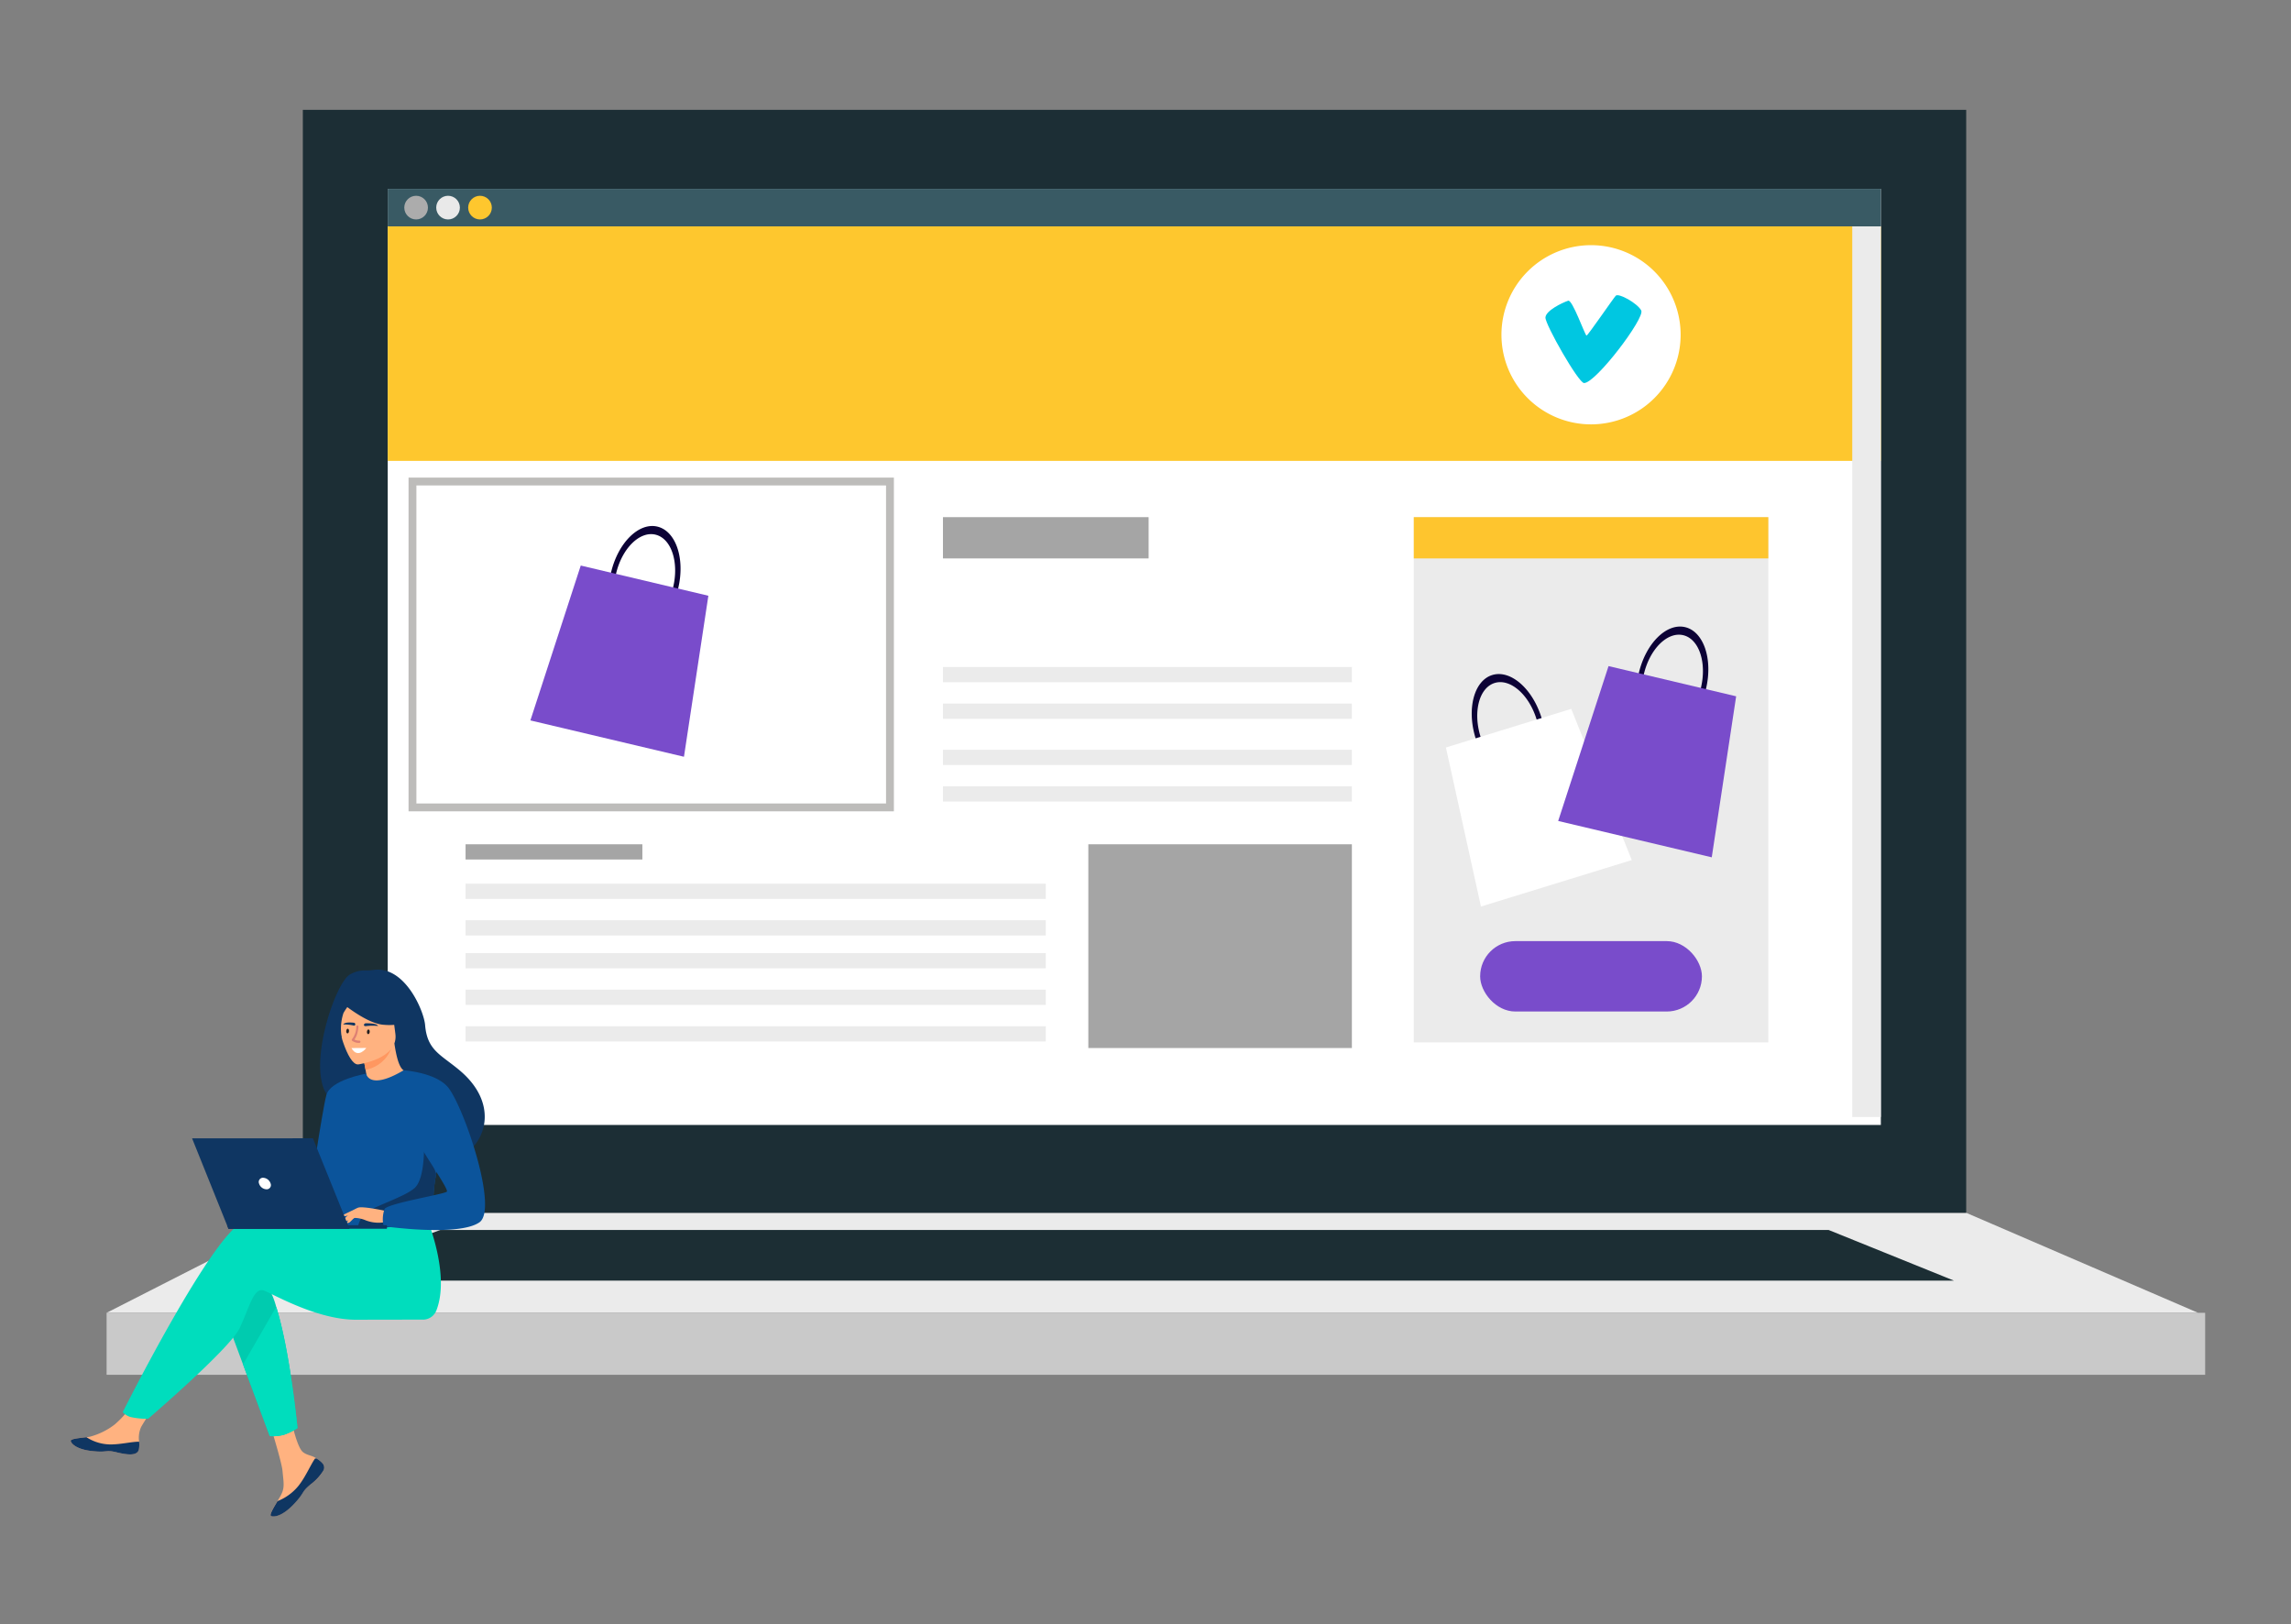 <svg xmlns="http://www.w3.org/2000/svg" width="292" height="207" viewBox="0 0 292 207">
  <rect x="0" y="0" width="292" height="207" fill="#808080" stroke="none"/>
  <g id="Grupo_56509" data-name="Grupo 56509" transform="translate(1180 5432)">
    <rect id="Rectángulo_5717" data-name="Rectángulo 5717" width="292" height="207" transform="translate(-1180 -5432)" fill="none"/>
    <g id="Grupo_56508" data-name="Grupo 56508" transform="translate(-1244.285 -82.325)">
      <path id="Trazado_104976" data-name="Trazado 104976" d="M354.636,451.85l29.553,12.744H117.62l25.013-12.744Z" transform="translate(-39.749 -5646.959)" fill="#ebebeb"/>
      <rect id="Rectángulo_5860" data-name="Rectángulo 5860" width="212.003" height="140.566" transform="translate(102.884 -5335.675)" fill="#1c2e35"/>
      <rect id="Rectángulo_5861" data-name="Rectángulo 5861" width="190.306" height="119.3" transform="translate(113.703 -5325.606)" fill="#fff"/>
      <rect id="Rectángulo_5862" data-name="Rectángulo 5862" width="190.306" height="4.782" transform="translate(113.703 -5325.606)" fill="#395a64"/>
      <rect id="Rectángulo_5863" data-name="Rectángulo 5863" width="149.902" height="5.499" transform="translate(139.762 -5314.848)" fill="#feffff"/>
      <rect id="Rectángulo_5864" data-name="Rectángulo 5864" width="190.306" height="29.885" transform="translate(113.703 -5320.824)" fill="#fec72e"/>
      <rect id="Rectángulo_5865" data-name="Rectángulo 5865" width="45.186" height="66.942" transform="translate(244.479 -5283.768)" fill="#ebebeb"/>
      <rect id="Rectángulo_5866" data-name="Rectángulo 5866" width="45.186" height="5.26" transform="translate(244.479 -5283.768)" fill="#fec52e"/>
      <rect id="Rectángulo_5867" data-name="Rectángulo 5867" width="26.213" height="5.26" transform="translate(184.47 -5283.768)" fill="#a5a5a5"/>
      <rect id="Rectángulo_5868" data-name="Rectángulo 5868" width="52.119" height="1.94" transform="translate(184.47 -5264.668)" fill="#ebebeb"/>
      <rect id="Rectángulo_5869" data-name="Rectángulo 5869" width="52.119" height="1.94" transform="translate(184.47 -5260.007)" fill="#ebebeb"/>
      <rect id="Rectángulo_5870" data-name="Rectángulo 5870" width="52.119" height="1.94" transform="translate(184.47 -5254.122)" fill="#ebebeb"/>
      <rect id="Rectángulo_5871" data-name="Rectángulo 5871" width="52.119" height="1.94" transform="translate(184.47 -5249.46)" fill="#ebebeb"/>
      <rect id="Rectángulo_5872" data-name="Rectángulo 5872" width="73.952" height="1.94" transform="translate(123.625 -5237.055)" fill="#ebebeb"/>
      <rect id="Rectángulo_5873" data-name="Rectángulo 5873" width="22.534" height="1.94" transform="translate(123.625 -5242.076)" fill="#a5a5a5"/>
      <rect id="Rectángulo_5874" data-name="Rectángulo 5874" width="73.952" height="1.94" transform="translate(123.625 -5232.393)" fill="#ebebeb"/>
      <rect id="Rectángulo_5875" data-name="Rectángulo 5875" width="73.952" height="1.94" transform="translate(123.625 -5228.209)" fill="#ebebeb"/>
      <rect id="Rectángulo_5876" data-name="Rectángulo 5876" width="73.952" height="1.94" transform="translate(123.625 -5223.547)" fill="#ebebeb"/>
      <rect id="Rectángulo_5877" data-name="Rectángulo 5877" width="73.952" height="1.94" transform="translate(123.625 -5218.885)" fill="#ebebeb"/>
      <rect id="Rectángulo_5878" data-name="Rectángulo 5878" width="33.591" height="25.967" transform="translate(202.999 -5242.076)" fill="#a5a5a5"/>
      <rect id="Rectángulo_5879" data-name="Rectángulo 5879" width="60.859" height="41.532" transform="translate(116.857 -5288.308)" fill="none" stroke="#bdbcba" stroke-miterlimit="10" stroke-width="1"/>
      <rect id="Rectángulo_5881" data-name="Rectángulo 5881" width="3.646" height="113.502" transform="translate(300.363 -5320.824)" fill="#ebebeb"/>
      <path id="Trazado_104977" data-name="Trazado 104977" d="M183.889,456.122H360.854l15.971,6.455H166.376Z" transform="translate(-63.492 -5649.04)" fill="#1c2e34"/>
      <g id="Grupo_56293" data-name="Grupo 56293" transform="translate(115.813 -5324.724)">
        <circle id="Elipse_4551" data-name="Elipse 4551" cx="1.508" cy="1.508" r="1.508" transform="translate(0 0)" fill="#acacac"/>
        <circle id="Elipse_4552" data-name="Elipse 4552" cx="1.508" cy="1.508" r="1.508" transform="translate(4.071 0)" fill="#e9e9e9"/>
        <circle id="Elipse_4553" data-name="Elipse 4553" cx="1.508" cy="1.508" r="1.508" transform="translate(8.143 0)" fill="#fec72e"/>
      </g>
      <rect id="Rectángulo_5882" data-name="Rectángulo 5882" width="267.472" height="7.9" transform="translate(77.871 -5182.366)" fill="#c9c9c9"/>
      <g id="Grupo_54528" data-name="Grupo 54528" transform="translate(73.285 -5226.1)">
        <g id="Grupo_54524" data-name="Grupo 54524" transform="translate(0)">
          <g id="Grupo_54504" data-name="Grupo 54504" transform="translate(24.877 55.731)">
            <path id="Trazado_101858" data-name="Trazado 101858" d="M164.4,507.251a.794.794,0,0,1,.14.857v.008a5.367,5.367,0,0,1-1.678,1.847c-.1.081-.192.156-.273.222a.4.4,0,0,0-.059.052l-.045.044c-.739.68-.458.835-1.788,2.225-1.515,1.574-2.557,1.6-2.853,1.463-.251-.118.259-.961.82-1.9.03-.045.052-.089.082-.141.074-.118.148-.251.222-.377.665-1.131.488-1.663.332-3.34-.126-1.367-2.129-7.635-2.129-7.635l2.9-.5s.872,4.989,1.84,5.757c.517.406,1.094.414,1.582.717.037.023.066.045.1.067A3.95,3.95,0,0,1,164.4,507.251Z" transform="translate(-157.172 -500.075)" fill="#ffb280"/>
          </g>
          <g id="Grupo_54505" data-name="Grupo 54505" transform="translate(25.488 62.288)">
            <path id="Trazado_101859" data-name="Trazado 101859" d="M164.984,513.484a.793.793,0,0,1,.14.857v.008a6.16,6.16,0,0,1-1.685,1.84c-.1.081-.185.163-.266.229a.426.426,0,0,0-.059.051l-.044.045c-.739.68-.459.835-1.789,2.224-1.515,1.574-2.557,1.6-2.852,1.463-.251-.118.259-.96.82-1.9a6.488,6.488,0,0,0,2.7-1.988c.879-1.124,1.471-2.55,2.07-3.43l.17-.029A3.265,3.265,0,0,1,164.984,513.484Z" transform="translate(-158.363 -512.856)" fill="#0f3662"/>
          </g>
          <g id="Grupo_54506" data-name="Grupo 54506" transform="translate(0 54.852)">
            <path id="Trazado_101860" data-name="Trazado 101860" d="M117.389,504.615c-.177.894-1.456.746-2.882.4s-1.087.067-3.119-.155-2.646-.983-2.705-1.278c-.052-.266.946-.362,2.025-.488.133-.015.273-.03.407-.052a8.859,8.859,0,0,0,3.207-1.582,12.854,12.854,0,0,0,2.6-3.1l2.786.222s-1.464,2.217-2.025,3.185a3.349,3.349,0,0,0-.273,1.9A3.381,3.381,0,0,1,117.389,504.615Z" transform="translate(-108.681 -498.362)" fill="#ffb280"/>
          </g>
          <g id="Grupo_54507" data-name="Grupo 54507" transform="translate(0.008 59.587)">
            <path id="Trazado_101861" data-name="Trazado 101861" d="M114.522,509.512c-1.427-.347-1.087.067-3.119-.155s-2.646-.983-2.7-1.279c-.052-.266.946-.362,2.025-.487l.007.022a5.736,5.736,0,0,0,2.9.9c1.374.03,2.838-.362,3.784-.347a3.436,3.436,0,0,1-.023.954C117.219,510.007,115.948,509.86,114.522,509.512Z" transform="translate(-108.696 -507.591)" fill="#0f3662"/>
          </g>
          <g id="Grupo_54508" data-name="Grupo 54508" transform="translate(19.373 38.844)">
            <path id="Trazado_101862" data-name="Trazado 101862" d="M146.443,471.622l2.6,7,3.4,9.142a5.469,5.469,0,0,0,1.8-.163,7.927,7.927,0,0,0,1.744-.85s-.946-9.815-2.712-15.454a9.931,9.931,0,0,0-1.515-3.274C149.045,464.8,146.443,471.622,146.443,471.622Z" transform="translate(-146.443 -467.158)" fill="#00cbaf"/>
          </g>
          <g id="Grupo_54509" data-name="Grupo 54509" transform="translate(6.645 30.774)">
            <g id="Grupo_56326" data-name="Grupo 56326">
              <path id="Trazado_101863" data-name="Trazado 101863" d="M137.005,452.839c1.479-.48,5.344-.007,9.541.746a2.834,2.834,0,0,0,2.934-1.33h0l10.553-.827s3.481,7.716,1.582,12.638a1.842,1.842,0,0,1-1.84,1.19h0s-6.378.008-8.411.015c-5.247,0-11.108-3.607-11.862-3.754-1.242-.244-1.737,2.232-2.979,4.841s-11.655,11.536-11.655,11.536a9.289,9.289,0,0,1-2.261-.229,2.264,2.264,0,0,1-.976-.614C121.618,477.051,133.162,454.081,137.005,452.839Z" transform="translate(-121.633 -451.428)" fill="#00ddbd"/>
            </g>
          </g>
          <g id="Grupo_54510" data-name="Grupo 54510" transform="translate(31.803)">
            <path id="Trazado_101864" data-name="Trazado 101864" d="M173.42,408.519c3.754,2.07,11.381,6.356,11.418,6.327,0,0,2.8,1.057,4.39,0,2.646-1.759,4.065-6.5-.776-10.569-2.417-2.032-4.131-2.527-4.4-5.772-.14-1.766-2.572-7.612-6.6-7.021a5.421,5.421,0,0,1-.976.059,3.733,3.733,0,0,0-2.018.525C172.208,393.413,167.782,407.721,173.42,408.519Z" transform="translate(-170.673 -391.442)" fill="#0f3662"/>
          </g>
          <g id="Grupo_54511" data-name="Grupo 54511" transform="translate(37.214 9.402)">
            <path id="Trazado_101865" data-name="Trazado 101865" d="M181.7,415.682a4.98,4.98,0,0,0,3.1.1,5.5,5.5,0,0,0,2.047-2.454c-.532-.022-1.124-.488-1.574-3.555l-.229.081-3.821,1.375s.273,1.227.458,2.394C181.826,414.6,181.907,415.541,181.7,415.682Z" transform="translate(-181.22 -409.769)" fill="#ffb280"/>
          </g>
          <g id="Grupo_54512" data-name="Grupo 54512" transform="translate(37.214 9.487)">
            <path id="Trazado_101866" data-name="Trazado 101866" d="M181.22,411.309s.155.665.377,1.9a4.311,4.311,0,0,0,3.444-3.274Z" transform="translate(-181.22 -409.935)" fill="#ff9760"/>
          </g>
          <g id="Grupo_54513" data-name="Grupo 54513" transform="translate(33.962 2.88)">
            <path id="Trazado_101867" data-name="Trazado 101867" d="M177.569,406.257s5.225-.7,4.737-3.954-.141-5.528-3.5-5.217-3.821,1.648-3.917,2.771S176.194,406.353,177.569,406.257Z" transform="translate(-174.881 -397.057)" fill="#ffb280"/>
          </g>
          <g id="Grupo_54514" data-name="Grupo 54514" transform="translate(34.16 2.593)">
            <path id="Trazado_101868" data-name="Trazado 101868" d="M175.266,397.809s3.348,2.883,5.624,3.111,3.141-.5,3.141-.5a8.9,8.9,0,0,1-2.151-2.912,1.6,1.6,0,0,0-1.323-.946C178.932,396.427,175.85,396.368,175.266,397.809Z" transform="translate(-175.266 -396.496)" fill="#0f3662"/>
          </g>
          <g id="Grupo_54515" data-name="Grupo 54515" transform="translate(33.547 3.017)">
            <path id="Trazado_101869" data-name="Trazado 101869" d="M176.774,397.95a8.456,8.456,0,0,0-1.471,1.884,6.268,6.268,0,0,0-.17,3.363s-1.744-3.392-.761-5.04A1.4,1.4,0,0,1,176.774,397.95Z" transform="translate(-174.072 -397.324)" fill="#0f3662"/>
          </g>
          <g id="Grupo_54516" data-name="Grupo 54516" transform="translate(33.292 12.829)">
            <path id="Trazado_101870" data-name="Trazado 101870" d="M173.576,426.635c.163,10.584.044,8.374,1.2,9.379a4.46,4.46,0,0,0,2.1.45c3.244.215,8.95-.325,9.164-.923.746-2.077.222-2.72.843-5.9.066-.34.148-.7.236-1.1.517-2.18,1.027-2.927-.82-6.43-1.678-3.178-3.415-5.75-3.577-5.661-4.42,2.624-4.774.421-4.774.421S173.5,421.477,173.576,426.635Z" transform="translate(-173.575 -416.449)" fill="#0b549b"/>
          </g>
          <g id="Grupo_54517" data-name="Grupo 54517" transform="translate(21.979 42.98)">
            <g id="Grupo_56327" data-name="Grupo 56327">
              <path id="Trazado_101871" data-name="Trazado 101871" d="M151.524,482.545l3.4,9.142a5.5,5.5,0,0,0,1.8-.163,7.931,7.931,0,0,0,1.744-.85s-.946-9.815-2.712-15.453Z" transform="translate(-151.524 -475.221)" fill="#00ddbd"/>
            </g>
          </g>
          <g id="Grupo_54518" data-name="Grupo 54518" transform="translate(30.314 13.255)">
            <path id="Trazado_101872" data-name="Trazado 101872" d="M175.132,417.279s-4.545.776-5.077,2.727-2.283,13.843-2.283,13.843,1.286,1.249,2.35.185,3.356-11.123,3.356-11.123Z" transform="translate(-167.771 -417.279)" fill="#0b549b"/>
          </g>
          <g id="Grupo_54519" data-name="Grupo 54519" transform="translate(36.596 21.62)">
            <path id="Trazado_101873" data-name="Trazado 101873" d="M180.015,444.811c3.244.214,8.95-.325,9.164-.924.746-2.077.222-2.72.842-5.9l-1.567-4.4s.259,4.907-1.182,6.2-5.927,2.491-6.629,3.57A4,4,0,0,0,180.015,444.811Z" transform="translate(-180.015 -433.585)" fill="#0f3662"/>
          </g>
          <g id="Grupo_54520" data-name="Grupo 54520" transform="translate(34.645 30.288)">
            <path id="Trazado_101874" data-name="Trazado 101874" d="M181.879,450.975s-3.2-.709-3.717-.429a7.512,7.512,0,0,0-1.937,1.678c-.155.362,1.153-.273,1.574-.391a3.888,3.888,0,0,1,1.36.3,4.5,4.5,0,0,0,2.439.244Z" transform="translate(-176.212 -450.48)" fill="#ffb280"/>
          </g>
          <g id="Grupo_54521" data-name="Grupo 54521" transform="translate(39.79 12.832)">
            <path id="Trazado_101875" data-name="Trazado 101875" d="M188.9,416.455s4.3.266,5.787,2.335c2.1,2.927,6.252,15.372,3.872,17.035-2.683,1.87-12.209.5-12.209.5a3.885,3.885,0,0,1,.118-2.2c.436-.717,7.605-1.877,7.938-2.21s-4.139-6.445-4.139-7.442S188.9,416.455,188.9,416.455Z" transform="translate(-186.242 -416.455)" fill="#0b549b"/>
          </g>
          <g id="Grupo_54522" data-name="Grupo 54522" transform="translate(35.191 31.242)">
            <path id="Trazado_101876" data-name="Trazado 101876" d="M178.525,452.341a6.146,6.146,0,0,1-.887.968.685.685,0,0,1-.362.082l.451-.813Z" transform="translate(-177.276 -452.341)" fill="#ffb280"/>
          </g>
          <g id="Grupo_54523" data-name="Grupo 54523" transform="translate(34.642 30.353)">
            <path id="Trazado_101877" data-name="Trazado 101877" d="M178.158,450.608l-1.951.946a.341.341,0,0,0,.325.119,4.718,4.718,0,0,0,.842-.229Z" transform="translate(-176.207 -450.608)" fill="#ffb280"/>
          </g>
          <g id="Grupo_56330" data-name="Grupo 56330" transform="translate(34.745 6.737)">
            <g id="Grupo_56329" data-name="Grupo 56329">
              <g id="Grupo_56328" data-name="Grupo 56328" transform="translate(1.087 0.369)">
                <path id="Trazado_105028" data-name="Trazado 105028" d="M179.109,405.421a2.659,2.659,0,0,1-.554,1.633.148.148,0,0,0,.022.2,1.483,1.483,0,0,0,.931.273.145.145,0,1,0-.037-.288,1.392,1.392,0,0,1-.547-.111.7.7,0,0,1-.178-.1l.023.2a2.557,2.557,0,0,0,.517-1.131,3.713,3.713,0,0,0,.089-.636.148.148,0,0,0-.126-.163.14.14,0,0,0-.141.126Z" transform="translate(-178.525 -405.295)" fill="#de8073"/>
              </g>
              <path id="Trazado_105029" data-name="Trazado 105029" d="M177.51,406.427c-.015.163-.1.3-.2.288s-.17-.148-.155-.31.1-.3.2-.288S177.517,406.264,177.51,406.427Z" transform="translate(-176.77 -405.325)" fill="#231f20"/>
              <path id="Trazado_105030" data-name="Trazado 105030" d="M182.652,406.614c-.015.163-.1.3-.2.288s-.17-.148-.155-.31.1-.3.2-.288S182.659,406.444,182.652,406.614Z" transform="translate(-179.274 -405.417)" fill="#231f20"/>
              <path id="Trazado_105031" data-name="Trazado 105031" d="M181.751,404.774s1.449-.059,1.6.34a6.985,6.985,0,0,0-1.456.007C181.4,405.21,181.53,404.8,181.751,404.774Z" transform="translate(-178.913 -404.67)" fill="#0f3662"/>
              <path id="Trazado_105032" data-name="Trazado 105032" d="M177.811,404.612s-1.219-.17-1.4.214a5.316,5.316,0,0,1,1.234.118C178.048,405.07,177.989,404.656,177.811,404.612Z" transform="translate(-176.407 -404.575)" fill="#0f3662"/>
              <path id="Trazado_105033" data-name="Trazado 105033" d="M178.453,410.915l1.892-.015C180.352,410.9,179.273,412.363,178.453,410.915Z" transform="translate(-177.403 -407.655)" fill="#fff"/>
            </g>
          </g>
        </g>
        <g id="Grupo_54525" data-name="Grupo 54525" transform="translate(19.945 32.573)">
          <path id="Trazado_101878" data-name="Trazado 101878" d="M147.558,454.942l20.369-.008v.451l-20.191.007Z" transform="translate(-147.558 -454.934)" fill="#0f3662"/>
        </g>
        <g id="Grupo_54526" data-name="Grupo 54526" transform="translate(15.482 21.493)">
          <path id="Trazado_101879" data-name="Trazado 101879" d="M158.925,444.873l-15.424.008-4.641-11.537,15.4-.007Z" transform="translate(-138.86 -433.337)" fill="#0f3662"/>
        </g>
        <g id="Grupo_54527" data-name="Grupo 54527" transform="translate(23.976 26.524)">
          <path id="Trazado_101880" data-name="Trazado 101880" d="M155.456,443.877a.533.533,0,0,1,.3-.695.491.491,0,0,1,.229-.037,1.057,1.057,0,0,1,.946.732.534.534,0,0,1-.3.7.49.49,0,0,1-.229.037A1.035,1.035,0,0,1,155.456,443.877Z" transform="translate(-155.417 -443.144)" fill="#fff"/>
        </g>
      </g>
      <g id="Grupo_56506" data-name="Grupo 56506" transform="translate(131.886 -5318.43)">
        <g id="Grupo_56502" data-name="Grupo 56502" transform="translate(116.69 54.669)">
          <path id="Trazado_105330" data-name="Trazado 105330" d="M535.2,449.98a9.237,9.237,0,0,1-.334-.9c-.974-3.162-.163-6.218,1.81-6.826s4.362,1.462,5.336,4.624a9.241,9.241,0,0,1,.228.928l.638-.2c-.066-.307-.142-.615-.237-.926-1.146-3.718-3.956-6.153-6.277-5.437s-3.273,4.309-2.128,8.027c.1.31.207.607.325.9Z" transform="translate(-530.462 -441.127)" fill="#0c0236"/>
          <path id="Trazado_105331" data-name="Trazado 105331" d="M552.468,467.09l-19.223,5.922-4.466-20.27,15.973-4.921Z" transform="translate(-528.78 -443.393)" fill="#fff"/>
        </g>
        <g id="Grupo_56503" data-name="Grupo 56503" transform="translate(130.997 48.605)">
          <path id="Trazado_105332" data-name="Trazado 105332" d="M566.329,438.972a9.133,9.133,0,0,1,.165-.941c.761-3.219,3.008-5.443,5.018-4.968s3.021,3.471,2.259,6.69a9.108,9.108,0,0,1-.274.916l.651.154c.1-.3.189-.6.264-.918.9-3.786-.294-7.308-2.657-7.867s-5.005,2.056-5.9,5.842c-.074.316-.129.628-.175.939Z" transform="translate(-555.574 -431.961)" fill="#0c0236"/>
          <path id="Trazado_105333" data-name="Trazado 105333" d="M569.979,463.949l-19.574-4.632,6.419-19.738,16.265,3.849Z" transform="translate(-550.405 -434.539)" fill="#794ccb"/>
        </g>
        <g id="Grupo_56504" data-name="Grupo 56504" transform="translate(123.766)">
          <path id="Trazado_105334" data-name="Trazado 105334" d="M563.534,403.925a11.419,11.419,0,1,1-11.419-11.419A11.419,11.419,0,0,1,563.534,403.925Z" transform="translate(-540.696 -392.506)" fill="#fff"/>
          <path id="Trazado_105335" data-name="Trazado 105335" d="M553.81,406.609c-.188-.005-1.8-4.625-2.339-4.444-.764.254-2.851,1.263-2.9,2.134s4.211,8.36,4.924,8.36c1.5,0,7.795-8.31,7.286-9.252s-2.885-2.24-3.242-1.883C557.274,401.786,553.972,406.613,553.81,406.609Z" transform="translate(-542.964 -395.086)" fill="#00c7e1"/>
        </g>
        <g id="Grupo_56505" data-name="Grupo 56505" transform="translate(121.052 88.696)">
          <rect id="Rectángulo_5932" data-name="Rectángulo 5932" width="28.266" height="8.971" rx="4.485" fill="#794ccb"/>
        </g>
        <g id="Grupo_56507" data-name="Grupo 56507" transform="translate(0 35.79)">
          <path id="Trazado_105332-2" data-name="Trazado 105332" d="M566.329,438.972a9.133,9.133,0,0,1,.165-.941c.761-3.219,3.008-5.443,5.018-4.968s3.021,3.471,2.259,6.69a9.108,9.108,0,0,1-.274.916l.651.154c.1-.3.189-.6.264-.918.9-3.786-.294-7.308-2.657-7.867s-5.005,2.056-5.9,5.842c-.074.316-.129.628-.175.939Z" transform="translate(-555.574 -431.961)" fill="#0c0236"/>
          <path id="Trazado_105333-2" data-name="Trazado 105333" d="M569.979,463.949l-19.574-4.632,6.419-19.738,16.265,3.849Z" transform="translate(-550.405 -434.539)" fill="#794ccb"/>
        </g>
      </g>
    </g>
  </g>
</svg>
